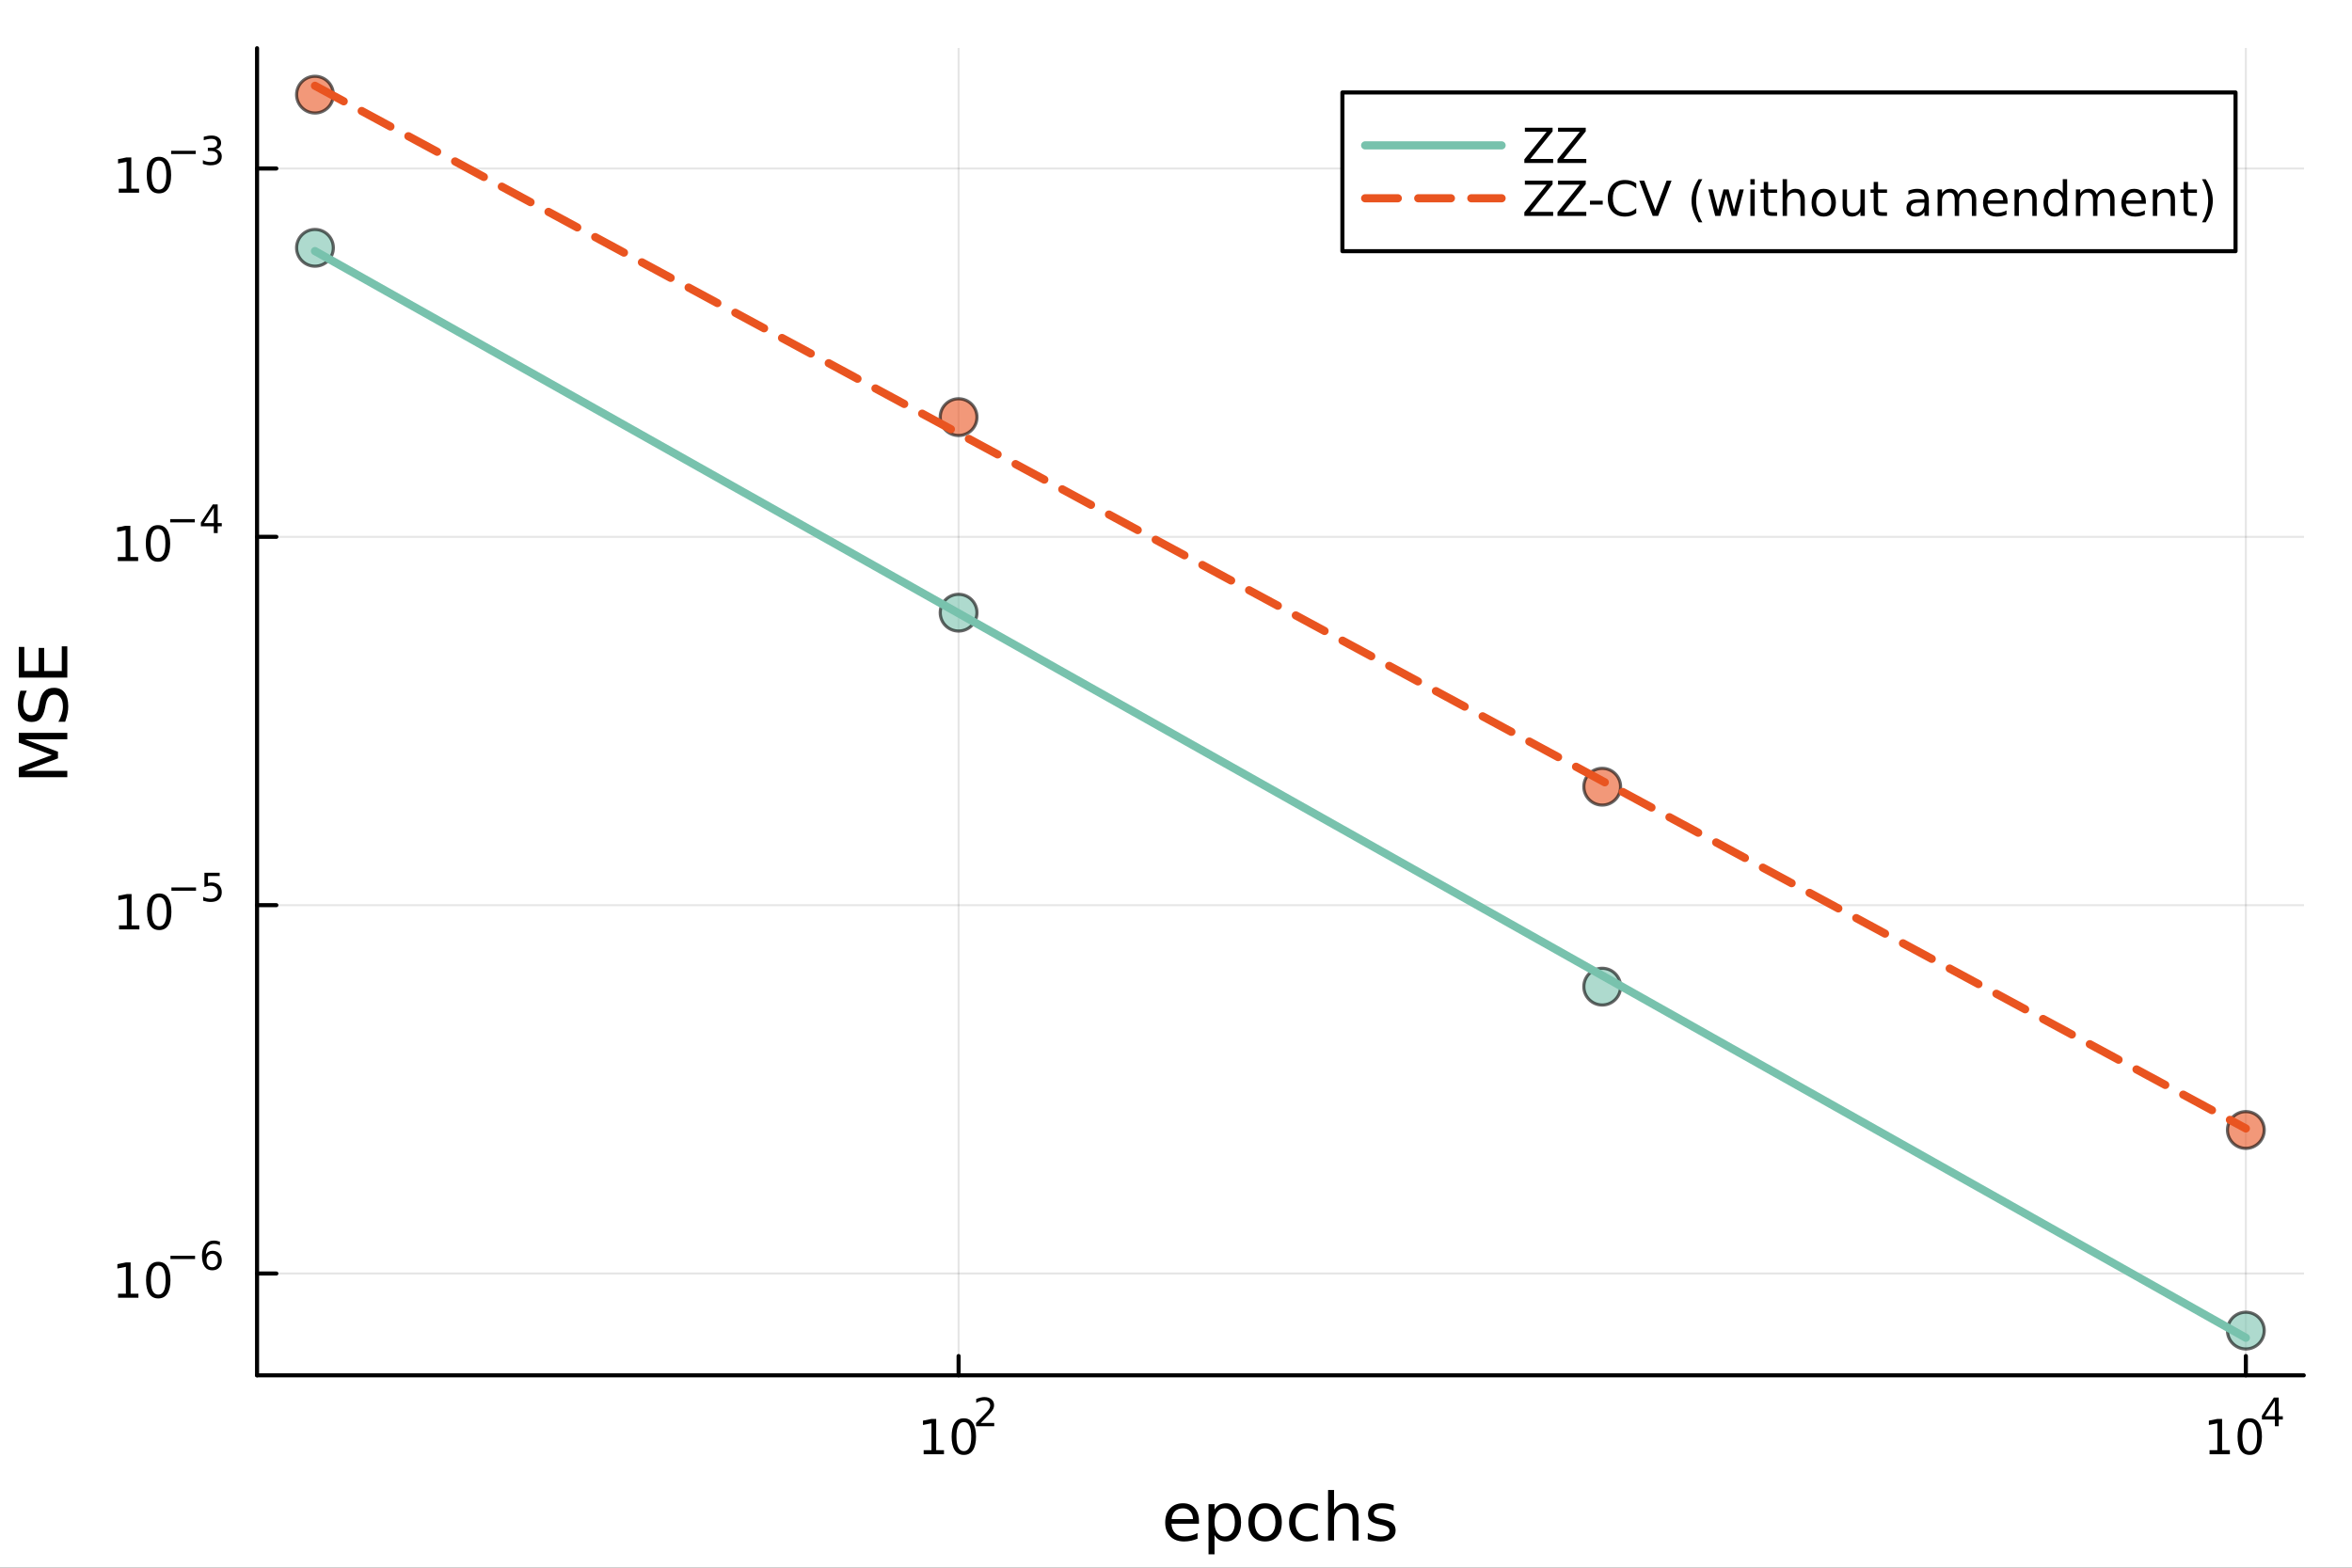 <?xml version="1.0" encoding="utf-8"?>
<svg xmlns="http://www.w3.org/2000/svg" xmlns:xlink="http://www.w3.org/1999/xlink" width="576" height="384" viewBox="0 0 2304 1536">
<rect x="0" y="0" width="2304" height="1536" fill="#333333" stroke="none"/>
<defs>
  <clipPath id="clip180">
    <rect x="0" y="0" width="2304" height="1536"/>
  </clipPath>
</defs>
<path clip-path="url(#clip180)" d="M0 1536 L2304 1536 L2304 8.52651e-14 L0 8.52651e-14  Z" fill="#ffffff" fill-rule="evenodd" fill-opacity="1"/>
<defs>
  <clipPath id="clip181">
    <rect x="460" y="0" width="1614" height="1536"/>
  </clipPath>
</defs>
<path clip-path="url(#clip180)" d="M251.804 1347.54 L2256.76 1347.54 L2256.76 47.244 L251.804 47.244  Z" fill="#ffffff" fill-rule="evenodd" fill-opacity="1"/>
<defs>
  <clipPath id="clip182">
    <rect x="251" y="47" width="2006" height="1301"/>
  </clipPath>
</defs>
<polyline clip-path="url(#clip182)" style="stroke:#000000; stroke-linecap:round; stroke-linejoin:round; stroke-width:2; stroke-opacity:0.1; fill:none" points="939.036,1347.54 939.036,47.244 "/>
<polyline clip-path="url(#clip182)" style="stroke:#000000; stroke-linecap:round; stroke-linejoin:round; stroke-width:2; stroke-opacity:0.1; fill:none" points="2200.01,1347.54 2200.01,47.244 "/>
<polyline clip-path="url(#clip180)" style="stroke:#000000; stroke-linecap:round; stroke-linejoin:round; stroke-width:4; stroke-opacity:1; fill:none" points="251.804,1347.54 2256.76,1347.54 "/>
<polyline clip-path="url(#clip180)" style="stroke:#000000; stroke-linecap:round; stroke-linejoin:round; stroke-width:4; stroke-opacity:1; fill:none" points="939.036,1347.54 939.036,1328.64 "/>
<polyline clip-path="url(#clip180)" style="stroke:#000000; stroke-linecap:round; stroke-linejoin:round; stroke-width:4; stroke-opacity:1; fill:none" points="2200.01,1347.54 2200.01,1328.64 "/>
<path clip-path="url(#clip180)" d="M904.809 1420.89 L912.448 1420.89 L912.448 1394.53 L904.137 1396.19 L904.137 1391.94 L912.401 1390.27 L917.077 1390.27 L917.077 1420.89 L924.716 1420.89 L924.716 1424.83 L904.809 1424.83 L904.809 1420.89 Z" fill="#000000" fill-rule="nonzero" fill-opacity="1" /><path clip-path="url(#clip180)" d="M944.16 1393.35 Q940.549 1393.35 938.721 1396.91 Q936.915 1400.45 936.915 1407.58 Q936.915 1414.69 938.721 1418.25 Q940.549 1421.8 944.16 1421.8 Q947.795 1421.8 949.6 1418.25 Q951.429 1414.69 951.429 1407.58 Q951.429 1400.45 949.6 1396.91 Q947.795 1393.35 944.16 1393.35 M944.16 1389.64 Q949.97 1389.64 953.026 1394.25 Q956.105 1398.83 956.105 1407.58 Q956.105 1416.31 953.026 1420.92 Q949.97 1425.5 944.16 1425.5 Q938.35 1425.5 935.271 1420.92 Q932.216 1416.31 932.216 1407.58 Q932.216 1398.83 935.271 1394.25 Q938.35 1389.64 944.16 1389.64 Z" fill="#000000" fill-rule="nonzero" fill-opacity="1" /><path clip-path="url(#clip180)" d="M960.675 1394.22 L973.934 1394.22 L973.934 1397.42 L956.105 1397.42 L956.105 1394.22 Q958.268 1391.98 961.992 1388.22 Q965.734 1384.44 966.693 1383.35 Q968.518 1381.3 969.233 1379.89 Q969.966 1378.46 969.966 1377.09 Q969.966 1374.85 968.386 1373.44 Q966.825 1372.03 964.305 1372.03 Q962.518 1372.03 960.525 1372.65 Q958.55 1373.27 956.293 1374.53 L956.293 1370.69 Q958.587 1369.77 960.581 1369.3 Q962.575 1368.83 964.23 1368.83 Q968.593 1368.83 971.189 1371.01 Q973.784 1373.19 973.784 1376.84 Q973.784 1378.57 973.126 1380.13 Q972.486 1381.68 970.775 1383.78 Q970.305 1384.33 967.784 1386.94 Q965.264 1389.54 960.675 1394.22 Z" fill="#000000" fill-rule="nonzero" fill-opacity="1" /><path clip-path="url(#clip180)" d="M2164.47 1420.89 L2172.11 1420.89 L2172.11 1394.53 L2163.8 1396.19 L2163.8 1391.94 L2172.06 1390.27 L2176.74 1390.27 L2176.74 1420.89 L2184.38 1420.89 L2184.38 1424.83 L2164.47 1424.83 L2164.47 1420.89 Z" fill="#000000" fill-rule="nonzero" fill-opacity="1" /><path clip-path="url(#clip180)" d="M2203.82 1393.35 Q2200.21 1393.35 2198.38 1396.91 Q2196.57 1400.45 2196.57 1407.58 Q2196.57 1414.69 2198.38 1418.25 Q2200.21 1421.8 2203.82 1421.8 Q2207.45 1421.8 2209.26 1418.25 Q2211.09 1414.69 2211.09 1407.58 Q2211.09 1400.45 2209.26 1396.91 Q2207.45 1393.35 2203.82 1393.35 M2203.82 1389.64 Q2209.63 1389.64 2212.69 1394.25 Q2215.76 1398.83 2215.76 1407.58 Q2215.76 1416.31 2212.69 1420.92 Q2209.63 1425.5 2203.82 1425.5 Q2198.01 1425.5 2194.93 1420.92 Q2191.88 1416.31 2191.88 1407.58 Q2191.88 1398.83 2194.93 1394.25 Q2198.01 1389.64 2203.82 1389.64 Z" fill="#000000" fill-rule="nonzero" fill-opacity="1" /><path clip-path="url(#clip180)" d="M2228.44 1372.65 L2218.85 1387.64 L2228.44 1387.64 L2228.44 1372.65 M2227.44 1369.34 L2232.22 1369.34 L2232.22 1387.64 L2236.23 1387.64 L2236.23 1390.8 L2232.22 1390.8 L2232.22 1397.42 L2228.44 1397.42 L2228.44 1390.8 L2215.76 1390.8 L2215.76 1387.13 L2227.44 1369.34 Z" fill="#000000" fill-rule="nonzero" fill-opacity="1" /><path clip-path="url(#clip180)" d="M1174.47 1490.1 L1174.47 1492.96 L1147.54 1492.96 Q1147.92 1499.01 1151.17 1502.19 Q1154.45 1505.34 1160.27 1505.34 Q1163.65 1505.34 1166.8 1504.52 Q1169.98 1503.69 1173.1 1502.03 L1173.1 1507.57 Q1169.95 1508.91 1166.64 1509.61 Q1163.33 1510.31 1159.92 1510.31 Q1151.39 1510.31 1146.4 1505.34 Q1141.43 1500.38 1141.43 1491.91 Q1141.43 1483.16 1146.14 1478.03 Q1150.88 1472.88 1158.91 1472.88 Q1166.1 1472.88 1170.27 1477.53 Q1174.47 1482.14 1174.47 1490.1 M1168.61 1488.38 Q1168.55 1483.57 1165.91 1480.71 Q1163.3 1477.84 1158.97 1477.84 Q1154.07 1477.84 1151.11 1480.61 Q1148.18 1483.38 1147.73 1488.41 L1168.61 1488.38 Z" fill="#000000" fill-rule="nonzero" fill-opacity="1" /><path clip-path="url(#clip180)" d="M1189.75 1504.04 L1189.75 1522.94 L1183.86 1522.94 L1183.86 1473.74 L1189.75 1473.74 L1189.75 1479.15 Q1191.59 1475.97 1194.39 1474.44 Q1197.23 1472.88 1201.14 1472.88 Q1207.64 1472.88 1211.68 1478.03 Q1215.75 1483.19 1215.75 1491.59 Q1215.75 1500 1211.68 1505.15 Q1207.64 1510.31 1201.14 1510.31 Q1197.23 1510.31 1194.39 1508.78 Q1191.59 1507.22 1189.75 1504.04 M1209.67 1491.59 Q1209.67 1485.13 1207 1481.47 Q1204.36 1477.78 1199.71 1477.78 Q1195.06 1477.78 1192.39 1481.47 Q1189.75 1485.13 1189.75 1491.59 Q1189.75 1498.05 1192.39 1501.75 Q1195.06 1505.41 1199.71 1505.41 Q1204.36 1505.41 1207 1501.75 Q1209.67 1498.05 1209.67 1491.59 Z" fill="#000000" fill-rule="nonzero" fill-opacity="1" /><path clip-path="url(#clip180)" d="M1239.27 1477.84 Q1234.56 1477.84 1231.82 1481.54 Q1229.09 1485.2 1229.09 1491.59 Q1229.09 1497.99 1231.79 1501.68 Q1234.53 1505.34 1239.27 1505.34 Q1243.95 1505.34 1246.69 1501.65 Q1249.43 1497.96 1249.43 1491.59 Q1249.43 1485.26 1246.69 1481.57 Q1243.95 1477.84 1239.27 1477.84 M1239.27 1472.88 Q1246.91 1472.88 1251.27 1477.84 Q1255.63 1482.81 1255.63 1491.59 Q1255.63 1500.35 1251.27 1505.34 Q1246.91 1510.31 1239.27 1510.31 Q1231.6 1510.31 1227.24 1505.34 Q1222.91 1500.35 1222.91 1491.59 Q1222.91 1482.81 1227.24 1477.84 Q1231.6 1472.88 1239.27 1472.88 Z" fill="#000000" fill-rule="nonzero" fill-opacity="1" /><path clip-path="url(#clip180)" d="M1290.99 1475.11 L1290.99 1480.58 Q1288.51 1479.21 1286 1478.54 Q1283.51 1477.84 1280.97 1477.84 Q1275.27 1477.84 1272.12 1481.47 Q1268.97 1485.07 1268.97 1491.59 Q1268.97 1498.12 1272.12 1501.75 Q1275.27 1505.34 1280.97 1505.34 Q1283.51 1505.34 1286 1504.67 Q1288.51 1503.97 1290.99 1502.61 L1290.99 1508.02 Q1288.54 1509.16 1285.9 1509.74 Q1283.29 1510.31 1280.33 1510.31 Q1272.28 1510.31 1267.54 1505.25 Q1262.79 1500.19 1262.79 1491.59 Q1262.79 1482.87 1267.57 1477.88 Q1272.37 1472.88 1280.71 1472.88 Q1283.42 1472.88 1286 1473.45 Q1288.58 1473.99 1290.99 1475.11 Z" fill="#000000" fill-rule="nonzero" fill-opacity="1" /><path clip-path="url(#clip180)" d="M1330.81 1487.87 L1330.81 1509.39 L1324.96 1509.39 L1324.96 1488.06 Q1324.96 1483 1322.98 1480.49 Q1321.01 1477.97 1317.06 1477.97 Q1312.32 1477.97 1309.58 1480.99 Q1306.84 1484.02 1306.84 1489.24 L1306.84 1509.39 L1300.96 1509.39 L1300.96 1459.86 L1306.84 1459.86 L1306.84 1479.28 Q1308.95 1476.06 1311.78 1474.47 Q1314.64 1472.88 1318.37 1472.88 Q1324.51 1472.88 1327.66 1476.7 Q1330.81 1480.49 1330.81 1487.87 Z" fill="#000000" fill-rule="nonzero" fill-opacity="1" /><path clip-path="url(#clip180)" d="M1365.22 1474.79 L1365.22 1480.33 Q1362.74 1479.05 1360.06 1478.42 Q1357.39 1477.78 1354.52 1477.78 Q1350.16 1477.78 1347.97 1479.12 Q1345.8 1480.45 1345.8 1483.13 Q1345.8 1485.16 1347.36 1486.34 Q1348.92 1487.49 1353.63 1488.54 L1355.64 1488.98 Q1361.88 1490.32 1364.49 1492.77 Q1367.13 1495.19 1367.13 1499.55 Q1367.13 1504.52 1363.18 1507.41 Q1359.27 1510.31 1352.39 1510.31 Q1349.53 1510.31 1346.41 1509.74 Q1343.32 1509.19 1339.88 1508.08 L1339.88 1502.03 Q1343.13 1503.72 1346.28 1504.58 Q1349.43 1505.41 1352.52 1505.41 Q1356.66 1505.41 1358.88 1504.01 Q1361.11 1502.57 1361.11 1500 Q1361.11 1497.61 1359.49 1496.34 Q1357.9 1495.06 1352.46 1493.88 L1350.42 1493.41 Q1344.98 1492.26 1342.56 1489.91 Q1340.14 1487.52 1340.14 1483.38 Q1340.14 1478.35 1343.7 1475.62 Q1347.27 1472.88 1353.82 1472.88 Q1357.07 1472.88 1359.93 1473.36 Q1362.8 1473.83 1365.22 1474.79 Z" fill="#000000" fill-rule="nonzero" fill-opacity="1" /><polyline clip-path="url(#clip182)" style="stroke:#000000; stroke-linecap:round; stroke-linejoin:round; stroke-width:2; stroke-opacity:0.1; fill:none" points="251.804,1247.77 2256.76,1247.77 "/>
<polyline clip-path="url(#clip182)" style="stroke:#000000; stroke-linecap:round; stroke-linejoin:round; stroke-width:2; stroke-opacity:0.1; fill:none" points="251.804,886.874 2256.76,886.874 "/>
<polyline clip-path="url(#clip182)" style="stroke:#000000; stroke-linecap:round; stroke-linejoin:round; stroke-width:2; stroke-opacity:0.1; fill:none" points="251.804,525.979 2256.76,525.979 "/>
<polyline clip-path="url(#clip182)" style="stroke:#000000; stroke-linecap:round; stroke-linejoin:round; stroke-width:2; stroke-opacity:0.1; fill:none" points="251.804,165.084 2256.76,165.084 "/>
<polyline clip-path="url(#clip180)" style="stroke:#000000; stroke-linecap:round; stroke-linejoin:round; stroke-width:4; stroke-opacity:1; fill:none" points="251.804,1347.54 251.804,47.244 "/>
<polyline clip-path="url(#clip180)" style="stroke:#000000; stroke-linecap:round; stroke-linejoin:round; stroke-width:4; stroke-opacity:1; fill:none" points="251.804,1247.77 270.702,1247.77 "/>
<polyline clip-path="url(#clip180)" style="stroke:#000000; stroke-linecap:round; stroke-linejoin:round; stroke-width:4; stroke-opacity:1; fill:none" points="251.804,886.874 270.702,886.874 "/>
<polyline clip-path="url(#clip180)" style="stroke:#000000; stroke-linecap:round; stroke-linejoin:round; stroke-width:4; stroke-opacity:1; fill:none" points="251.804,525.979 270.702,525.979 "/>
<polyline clip-path="url(#clip180)" style="stroke:#000000; stroke-linecap:round; stroke-linejoin:round; stroke-width:4; stroke-opacity:1; fill:none" points="251.804,165.084 270.702,165.084 "/>
<path clip-path="url(#clip180)" d="M115.675 1267.56 L123.314 1267.56 L123.314 1241.2 L115.003 1242.86 L115.003 1238.6 L123.267 1236.94 L127.943 1236.94 L127.943 1267.56 L135.582 1267.56 L135.582 1271.5 L115.675 1271.5 L115.675 1267.56 Z" fill="#000000" fill-rule="nonzero" fill-opacity="1" /><path clip-path="url(#clip180)" d="M155.026 1240.02 Q151.415 1240.02 149.587 1243.58 Q147.781 1247.12 147.781 1254.25 Q147.781 1261.36 149.587 1264.92 Q151.415 1268.46 155.026 1268.46 Q158.661 1268.46 160.466 1264.92 Q162.295 1261.36 162.295 1254.25 Q162.295 1247.12 160.466 1243.58 Q158.661 1240.02 155.026 1240.02 M155.026 1236.31 Q160.837 1236.31 163.892 1240.92 Q166.971 1245.5 166.971 1254.25 Q166.971 1262.98 163.892 1267.58 Q160.837 1272.17 155.026 1272.17 Q149.216 1272.17 146.138 1267.58 Q143.082 1262.98 143.082 1254.25 Q143.082 1245.5 146.138 1240.92 Q149.216 1236.31 155.026 1236.31 Z" fill="#000000" fill-rule="nonzero" fill-opacity="1" /><path clip-path="url(#clip180)" d="M166.971 1230.41 L191.082 1230.41 L191.082 1233.61 L166.971 1233.61 L166.971 1230.41 Z" fill="#000000" fill-rule="nonzero" fill-opacity="1" /><path clip-path="url(#clip180)" d="M207.878 1228.53 Q205.32 1228.53 203.815 1230.28 Q202.329 1232.03 202.329 1235.08 Q202.329 1238.11 203.815 1239.87 Q205.32 1241.62 207.878 1241.62 Q210.436 1241.62 211.921 1239.87 Q213.426 1238.11 213.426 1235.08 Q213.426 1232.03 211.921 1230.28 Q210.436 1228.53 207.878 1228.53 M215.42 1216.63 L215.42 1220.09 Q213.99 1219.41 212.523 1219.05 Q211.075 1218.7 209.646 1218.7 Q205.884 1218.7 203.89 1221.23 Q201.916 1223.77 201.633 1228.91 Q202.743 1227.27 204.417 1226.41 Q206.091 1225.52 208.103 1225.52 Q212.335 1225.52 214.78 1228.1 Q217.244 1230.66 217.244 1235.08 Q217.244 1239.4 214.686 1242.02 Q212.128 1244.63 207.878 1244.63 Q203.006 1244.63 200.43 1240.91 Q197.853 1237.16 197.853 1230.07 Q197.853 1223.42 201.013 1219.47 Q204.173 1215.5 209.495 1215.5 Q210.925 1215.5 212.373 1215.78 Q213.84 1216.06 215.42 1216.63 Z" fill="#000000" fill-rule="nonzero" fill-opacity="1" /><path clip-path="url(#clip180)" d="M116.615 906.666 L124.254 906.666 L124.254 880.301 L115.944 881.967 L115.944 877.708 L124.208 876.041 L128.884 876.041 L128.884 906.666 L136.522 906.666 L136.522 910.601 L116.615 910.601 L116.615 906.666 Z" fill="#000000" fill-rule="nonzero" fill-opacity="1" /><path clip-path="url(#clip180)" d="M155.967 879.12 Q152.356 879.12 150.527 882.685 Q148.721 886.227 148.721 893.356 Q148.721 900.463 150.527 904.027 Q152.356 907.569 155.967 907.569 Q159.601 907.569 161.407 904.027 Q163.235 900.463 163.235 893.356 Q163.235 886.227 161.407 882.685 Q159.601 879.12 155.967 879.12 M155.967 875.416 Q161.777 875.416 164.832 880.023 Q167.911 884.606 167.911 893.356 Q167.911 902.083 164.832 906.689 Q161.777 911.273 155.967 911.273 Q150.157 911.273 147.078 906.689 Q144.022 902.083 144.022 893.356 Q144.022 884.606 147.078 880.023 Q150.157 875.416 155.967 875.416 Z" fill="#000000" fill-rule="nonzero" fill-opacity="1" /><path clip-path="url(#clip180)" d="M167.911 869.518 L192.023 869.518 L192.023 872.715 L167.911 872.715 L167.911 869.518 Z" fill="#000000" fill-rule="nonzero" fill-opacity="1" /><path clip-path="url(#clip180)" d="M200.261 855.111 L215.175 855.111 L215.175 858.308 L203.74 858.308 L203.74 865.192 Q204.568 864.91 205.395 864.778 Q206.223 864.628 207.05 864.628 Q211.752 864.628 214.498 867.204 Q217.244 869.781 217.244 874.182 Q217.244 878.715 214.423 881.235 Q211.602 883.737 206.467 883.737 Q204.699 883.737 202.856 883.436 Q201.032 883.135 199.076 882.533 L199.076 878.715 Q200.768 879.636 202.574 880.088 Q204.379 880.539 206.392 880.539 Q209.646 880.539 211.545 878.828 Q213.445 877.116 213.445 874.182 Q213.445 871.248 211.545 869.537 Q209.646 867.825 206.392 867.825 Q204.868 867.825 203.345 868.164 Q201.84 868.502 200.261 869.217 L200.261 855.111 Z" fill="#000000" fill-rule="nonzero" fill-opacity="1" /><path clip-path="url(#clip180)" d="M115.411 545.771 L123.05 545.771 L123.05 519.406 L114.74 521.072 L114.74 516.813 L123.004 515.146 L127.68 515.146 L127.68 545.771 L135.319 545.771 L135.319 549.706 L115.411 549.706 L115.411 545.771 Z" fill="#000000" fill-rule="nonzero" fill-opacity="1" /><path clip-path="url(#clip180)" d="M154.763 518.225 Q151.152 518.225 149.323 521.79 Q147.518 525.332 147.518 532.461 Q147.518 539.568 149.323 543.132 Q151.152 546.674 154.763 546.674 Q158.397 546.674 160.203 543.132 Q162.032 539.568 162.032 532.461 Q162.032 525.332 160.203 521.79 Q158.397 518.225 154.763 518.225 M154.763 514.521 Q160.573 514.521 163.629 519.128 Q166.707 523.711 166.707 532.461 Q166.707 541.188 163.629 545.794 Q160.573 550.378 154.763 550.378 Q148.953 550.378 145.874 545.794 Q142.819 541.188 142.819 532.461 Q142.819 523.711 145.874 519.128 Q148.953 514.521 154.763 514.521 Z" fill="#000000" fill-rule="nonzero" fill-opacity="1" /><path clip-path="url(#clip180)" d="M166.707 508.623 L190.819 508.623 L190.819 511.82 L166.707 511.82 L166.707 508.623 Z" fill="#000000" fill-rule="nonzero" fill-opacity="1" /><path clip-path="url(#clip180)" d="M209.458 497.526 L199.866 512.516 L209.458 512.516 L209.458 497.526 M208.461 494.216 L213.238 494.216 L213.238 512.516 L217.244 512.516 L217.244 515.676 L213.238 515.676 L213.238 522.296 L209.458 522.296 L209.458 515.676 L196.781 515.676 L196.781 512.008 L208.461 494.216 Z" fill="#000000" fill-rule="nonzero" fill-opacity="1" /><path clip-path="url(#clip180)" d="M116.333 184.876 L123.972 184.876 L123.972 158.51 L115.662 160.177 L115.662 155.918 L123.926 154.251 L128.601 154.251 L128.601 184.876 L136.24 184.876 L136.24 188.811 L116.333 188.811 L116.333 184.876 Z" fill="#000000" fill-rule="nonzero" fill-opacity="1" /><path clip-path="url(#clip180)" d="M155.685 157.33 Q152.074 157.33 150.245 160.895 Q148.439 164.436 148.439 171.566 Q148.439 178.672 150.245 182.237 Q152.074 185.779 155.685 185.779 Q159.319 185.779 161.124 182.237 Q162.953 178.672 162.953 171.566 Q162.953 164.436 161.124 160.895 Q159.319 157.33 155.685 157.33 M155.685 153.626 Q161.495 153.626 164.55 158.233 Q167.629 162.816 167.629 171.566 Q167.629 180.293 164.55 184.899 Q161.495 189.483 155.685 189.483 Q149.875 189.483 146.796 184.899 Q143.74 180.293 143.74 171.566 Q143.74 162.816 146.796 158.233 Q149.875 153.626 155.685 153.626 Z" fill="#000000" fill-rule="nonzero" fill-opacity="1" /><path clip-path="url(#clip180)" d="M167.629 147.728 L191.741 147.728 L191.741 150.925 L167.629 150.925 L167.629 147.728 Z" fill="#000000" fill-rule="nonzero" fill-opacity="1" /><path clip-path="url(#clip180)" d="M211.451 146.261 Q214.178 146.844 215.702 148.687 Q217.244 150.53 217.244 153.238 Q217.244 157.395 214.385 159.671 Q211.526 161.946 206.26 161.946 Q204.492 161.946 202.612 161.589 Q200.75 161.25 198.756 160.554 L198.756 156.887 Q200.336 157.809 202.217 158.279 Q204.097 158.749 206.147 158.749 Q209.721 158.749 211.583 157.338 Q213.464 155.928 213.464 153.238 Q213.464 150.756 211.714 149.364 Q209.984 147.953 206.881 147.953 L203.608 147.953 L203.608 144.831 L207.031 144.831 Q209.834 144.831 211.32 143.722 Q212.805 142.593 212.805 140.487 Q212.805 138.324 211.263 137.176 Q209.74 136.01 206.881 136.01 Q205.32 136.01 203.533 136.349 Q201.746 136.687 199.602 137.402 L199.602 134.017 Q201.765 133.415 203.646 133.114 Q205.546 132.813 207.219 132.813 Q211.545 132.813 214.065 134.788 Q216.586 136.744 216.586 140.092 Q216.586 142.424 215.25 144.041 Q213.915 145.64 211.451 146.261 Z" fill="#000000" fill-rule="nonzero" fill-opacity="1" /><path clip-path="url(#clip180)" d="M18.404 761.509 L18.404 751.929 L50.742 739.802 L18.404 727.612 L18.404 718.031 L65.924 718.031 L65.924 724.301 L24.197 724.301 L56.789 736.555 L56.789 743.017 L24.197 755.271 L65.924 755.271 L65.924 761.509 L18.404 761.509 Z" fill="#000000" fill-rule="nonzero" fill-opacity="1" /><path clip-path="url(#clip180)" d="M19.964 676.781 L26.234 676.781 Q24.483 680.442 23.624 683.688 Q22.765 686.935 22.765 689.958 Q22.765 695.21 24.802 698.075 Q26.839 700.907 30.595 700.907 Q33.745 700.907 35.369 699.03 Q36.96 697.12 37.947 691.836 L38.743 687.953 Q40.111 680.76 43.581 677.354 Q47.018 673.917 52.811 673.917 Q59.718 673.917 63.282 678.564 Q66.847 683.179 66.847 692.123 Q66.847 695.497 66.083 699.316 Q65.319 703.104 63.824 707.178 L57.203 707.178 Q59.399 703.263 60.513 699.507 Q61.627 695.751 61.627 692.123 Q61.627 686.616 59.463 683.625 Q57.299 680.633 53.288 680.633 Q49.787 680.633 47.814 682.797 Q45.84 684.929 44.854 689.831 L44.09 693.746 Q42.657 700.939 39.602 704.154 Q36.546 707.369 31.104 707.369 Q24.802 707.369 21.173 702.944 Q17.545 698.488 17.545 690.69 Q17.545 687.348 18.149 683.879 Q18.754 680.41 19.964 676.781 Z" fill="#000000" fill-rule="nonzero" fill-opacity="1" /><path clip-path="url(#clip180)" d="M18.404 663.891 L18.404 633.845 L23.815 633.845 L23.815 657.461 L37.883 657.461 L37.883 634.831 L43.294 634.831 L43.294 657.461 L60.513 657.461 L60.513 633.272 L65.924 633.272 L65.924 663.891 L18.404 663.891 Z" fill="#000000" fill-rule="nonzero" fill-opacity="1" /><circle clip-path="url(#clip182)" cx="308.548" cy="242.811" r="18" fill="#78c2ad" fill-rule="evenodd" fill-opacity="0.6" stroke="#000000" stroke-opacity="0.6" stroke-width="3.072"/>
<circle clip-path="url(#clip182)" cx="939.036" cy="600.292" r="18" fill="#78c2ad" fill-rule="evenodd" fill-opacity="0.6" stroke="#000000" stroke-opacity="0.6" stroke-width="3.072"/>
<circle clip-path="url(#clip182)" cx="1569.52" cy="966.696" r="18" fill="#78c2ad" fill-rule="evenodd" fill-opacity="0.6" stroke="#000000" stroke-opacity="0.6" stroke-width="3.072"/>
<circle clip-path="url(#clip182)" cx="2200.01" cy="1303.7" r="18" fill="#78c2ad" fill-rule="evenodd" fill-opacity="0.6" stroke="#000000" stroke-opacity="0.6" stroke-width="3.072"/>
<polyline clip-path="url(#clip182)" style="stroke:#78c2ad; stroke-linecap:round; stroke-linejoin:round; stroke-width:8; stroke-opacity:1; fill:none" points="308.548,246.014 327.654,256.769 346.759,267.523 365.865,278.278 384.971,289.033 404.076,299.788 423.182,310.542 442.288,321.297 461.393,332.052 480.499,342.807 499.605,353.562 518.711,364.316 537.816,375.071 556.922,385.826 576.028,396.581 595.133,407.335 614.239,418.09 633.345,428.845 652.45,439.6 671.556,450.354 690.662,461.109 709.768,471.864 728.873,482.619 747.979,493.374 767.085,504.128 786.19,514.883 805.296,525.638 824.402,536.393 843.507,547.147 862.613,557.902 881.719,568.657 900.825,579.412 919.93,590.166 939.036,600.921 958.142,611.676 977.247,622.431 996.353,633.186 1015.46,643.94 1034.56,654.695 1053.67,665.45 1072.78,676.205 1091.88,686.959 1110.99,697.714 1130.09,708.469 1149.2,719.224 1168.3,729.978 1187.41,740.733 1206.52,751.488 1225.62,762.243 1244.73,772.997 1263.83,783.752 1282.94,794.507 1302.04,805.262 1321.15,816.017 1340.26,826.771 1359.36,837.526 1378.47,848.281 1397.57,859.036 1416.68,869.79 1435.78,880.545 1454.89,891.3 1474,902.055 1493.1,912.809 1512.21,923.564 1531.31,934.319 1550.42,945.074 1569.52,955.829 1588.63,966.583 1607.74,977.338 1626.84,988.093 1645.95,998.848 1665.05,1009.6 1684.16,1020.36 1703.26,1031.11 1722.37,1041.87 1741.48,1052.62 1760.58,1063.38 1779.69,1074.13 1798.79,1084.89 1817.9,1095.64 1837,1106.4 1856.11,1117.15 1875.22,1127.9 1894.32,1138.66 1913.43,1149.41 1932.53,1160.17 1951.64,1170.92 1970.74,1181.68 1989.85,1192.43 2008.96,1203.19 2028.06,1213.94 2047.17,1224.7 2066.27,1235.45 2085.38,1246.21 2104.48,1256.96 2123.59,1267.72 2142.69,1278.47 2161.8,1289.23 2180.91,1299.98 2200.01,1310.74 "/>
<circle clip-path="url(#clip182)" cx="308.548" cy="92.734" r="18" fill="#e95420" fill-rule="evenodd" fill-opacity="0.6" stroke="#000000" stroke-opacity="0.6" stroke-width="3.072"/>
<circle clip-path="url(#clip182)" cx="939.036" cy="408.699" r="18" fill="#e95420" fill-rule="evenodd" fill-opacity="0.6" stroke="#000000" stroke-opacity="0.6" stroke-width="3.072"/>
<circle clip-path="url(#clip182)" cx="1569.52" cy="770.806" r="18" fill="#e95420" fill-rule="evenodd" fill-opacity="0.6" stroke="#000000" stroke-opacity="0.6" stroke-width="3.072"/>
<circle clip-path="url(#clip182)" cx="2200.01" cy="1107.14" r="18" fill="#e95420" fill-rule="evenodd" fill-opacity="0.6" stroke="#000000" stroke-opacity="0.6" stroke-width="3.072"/>
<polyline clip-path="url(#clip182)" style="stroke:#e95420; stroke-linecap:round; stroke-linejoin:round; stroke-width:8; stroke-opacity:1; fill:none" stroke-dasharray="32, 20" points="308.548,84.045 327.654,94.364 346.759,104.683 365.865,115.002 384.971,125.322 404.076,135.641 423.182,145.96 442.288,156.279 461.393,166.599 480.499,176.918 499.605,187.237 518.711,197.556 537.816,207.875 556.922,218.195 576.028,228.514 595.133,238.833 614.239,249.152 633.345,259.471 652.45,269.791 671.556,280.11 690.662,290.429 709.768,300.748 728.873,311.067 747.979,321.387 767.085,331.706 786.19,342.025 805.296,352.344 824.402,362.663 843.507,372.983 862.613,383.302 881.719,393.621 900.825,403.94 919.93,414.26 939.036,424.579 958.142,434.898 977.247,445.217 996.353,455.536 1015.46,465.856 1034.56,476.175 1053.67,486.494 1072.78,496.813 1091.88,507.132 1110.99,517.452 1130.09,527.771 1149.2,538.09 1168.3,548.409 1187.41,558.728 1206.52,569.048 1225.62,579.367 1244.73,589.686 1263.83,600.005 1282.94,610.325 1302.04,620.644 1321.15,630.963 1340.26,641.282 1359.36,651.601 1378.47,661.921 1397.57,672.24 1416.68,682.559 1435.78,692.878 1454.89,703.197 1474,713.517 1493.1,723.836 1512.21,734.155 1531.31,744.474 1550.42,754.793 1569.52,765.113 1588.63,775.432 1607.74,785.751 1626.84,796.07 1645.95,806.389 1665.05,816.709 1684.16,827.028 1703.26,837.347 1722.37,847.666 1741.48,857.986 1760.58,868.305 1779.69,878.624 1798.79,888.943 1817.9,899.262 1837,909.582 1856.11,919.901 1875.22,930.22 1894.32,940.539 1913.43,950.858 1932.53,961.178 1951.64,971.497 1970.74,981.816 1989.85,992.135 2008.96,1002.45 2028.06,1012.77 2047.17,1023.09 2066.27,1033.41 2085.38,1043.73 2104.48,1054.05 2123.59,1064.37 2142.69,1074.69 2161.8,1085.01 2180.91,1095.33 2200.01,1105.65 "/>
<path clip-path="url(#clip180)" d="M1315.01 246.107 L2189.92 246.107 L2189.92 90.587 L1315.01 90.587  Z" fill="#ffffff" fill-rule="evenodd" fill-opacity="1"/>
<polyline clip-path="url(#clip180)" style="stroke:#000000; stroke-linecap:round; stroke-linejoin:round; stroke-width:4; stroke-opacity:1; fill:none" points="1315.01,246.107 2189.92,246.107 2189.92,90.587 1315.01,90.587 1315.01,246.107 "/>
<polyline clip-path="url(#clip180)" style="stroke:#78c2ad; stroke-linecap:round; stroke-linejoin:round; stroke-width:8; stroke-opacity:1; fill:none" points="1337.29,142.427 1470.95,142.427 "/>
<path clip-path="url(#clip180)" d="M1493.76 125.147 L1520.91 125.147 L1520.91 128.712 L1499.06 155.772 L1521.45 155.772 L1521.45 159.707 L1493.23 159.707 L1493.23 156.142 L1515.08 129.082 L1493.76 129.082 L1493.76 125.147 Z" fill="#000000" fill-rule="nonzero" fill-opacity="1" /><path clip-path="url(#clip180)" d="M1526.24 125.147 L1553.39 125.147 L1553.39 128.712 L1531.54 155.772 L1553.92 155.772 L1553.92 159.707 L1525.71 159.707 L1525.71 156.142 L1547.56 129.082 L1526.24 129.082 L1526.24 125.147 Z" fill="#000000" fill-rule="nonzero" fill-opacity="1" /><polyline clip-path="url(#clip180)" style="stroke:#e95420; stroke-linecap:round; stroke-linejoin:round; stroke-width:8; stroke-opacity:1; fill:none" stroke-dasharray="32, 20" points="1337.29,194.267 1470.95,194.267 "/>
<path clip-path="url(#clip180)" d="M1493.76 176.987 L1520.91 176.987 L1520.91 180.552 L1499.06 207.612 L1521.45 207.612 L1521.45 211.547 L1493.23 211.547 L1493.23 207.982 L1515.08 180.922 L1493.76 180.922 L1493.76 176.987 Z" fill="#000000" fill-rule="nonzero" fill-opacity="1" /><path clip-path="url(#clip180)" d="M1526.24 176.987 L1553.39 176.987 L1553.39 180.552 L1531.54 207.612 L1553.92 207.612 L1553.92 211.547 L1525.71 211.547 L1525.71 207.982 L1547.56 180.922 L1526.24 180.922 L1526.24 176.987 Z" fill="#000000" fill-rule="nonzero" fill-opacity="1" /><path clip-path="url(#clip180)" d="M1557.53 196.663 L1570.01 196.663 L1570.01 200.459 L1557.53 200.459 L1557.53 196.663 Z" fill="#000000" fill-rule="nonzero" fill-opacity="1" /><path clip-path="url(#clip180)" d="M1602.86 179.649 L1602.86 184.58 Q1600.5 182.381 1597.81 181.293 Q1595.15 180.205 1592.14 180.205 Q1586.21 180.205 1583.07 183.839 Q1579.92 187.45 1579.92 194.302 Q1579.92 201.131 1583.07 204.765 Q1586.21 208.376 1592.14 208.376 Q1595.15 208.376 1597.81 207.288 Q1600.5 206.2 1602.86 204.001 L1602.86 208.885 Q1600.4 210.552 1597.65 211.385 Q1594.92 212.218 1591.86 212.218 Q1584.02 212.218 1579.5 207.427 Q1574.99 202.612 1574.99 194.302 Q1574.99 185.969 1579.5 181.177 Q1584.02 176.362 1591.86 176.362 Q1594.96 176.362 1597.7 177.196 Q1600.45 178.006 1602.86 179.649 Z" fill="#000000" fill-rule="nonzero" fill-opacity="1" /><path clip-path="url(#clip180)" d="M1618.99 211.547 L1605.8 176.987 L1610.68 176.987 L1621.63 206.084 L1632.6 176.987 L1637.46 176.987 L1624.29 211.547 L1618.99 211.547 Z" fill="#000000" fill-rule="nonzero" fill-opacity="1" /><path clip-path="url(#clip180)" d="M1667.63 175.575 Q1664.52 180.899 1663.02 186.108 Q1661.52 191.316 1661.52 196.663 Q1661.52 202.01 1663.02 207.265 Q1664.55 212.496 1667.63 217.797 L1663.92 217.797 Q1660.45 212.357 1658.71 207.103 Q1657 201.848 1657 196.663 Q1657 191.501 1658.71 186.27 Q1660.43 181.038 1663.92 175.575 L1667.63 175.575 Z" fill="#000000" fill-rule="nonzero" fill-opacity="1" /><path clip-path="url(#clip180)" d="M1673.41 185.621 L1677.67 185.621 L1683 205.853 L1688.3 185.621 L1693.32 185.621 L1698.64 205.853 L1703.95 185.621 L1708.2 185.621 L1701.42 211.547 L1696.4 211.547 L1690.82 190.297 L1685.22 211.547 L1680.2 211.547 L1673.41 185.621 Z" fill="#000000" fill-rule="nonzero" fill-opacity="1" /><path clip-path="url(#clip180)" d="M1714.66 185.621 L1718.92 185.621 L1718.92 211.547 L1714.66 211.547 L1714.66 185.621 M1714.66 175.529 L1718.92 175.529 L1718.92 180.922 L1714.66 180.922 L1714.66 175.529 Z" fill="#000000" fill-rule="nonzero" fill-opacity="1" /><path clip-path="url(#clip180)" d="M1732.05 178.26 L1732.05 185.621 L1740.82 185.621 L1740.82 188.932 L1732.05 188.932 L1732.05 203.006 Q1732.05 206.177 1732.9 207.08 Q1733.78 207.982 1736.45 207.982 L1740.82 207.982 L1740.82 211.547 L1736.45 211.547 Q1731.52 211.547 1729.64 209.718 Q1727.77 207.867 1727.77 203.006 L1727.77 188.932 L1724.64 188.932 L1724.64 185.621 L1727.77 185.621 L1727.77 178.26 L1732.05 178.26 Z" fill="#000000" fill-rule="nonzero" fill-opacity="1" /><path clip-path="url(#clip180)" d="M1767.97 195.899 L1767.97 211.547 L1763.71 211.547 L1763.71 196.038 Q1763.71 192.357 1762.28 190.529 Q1760.84 188.7 1757.97 188.7 Q1754.52 188.7 1752.53 190.899 Q1750.54 193.098 1750.54 196.894 L1750.54 211.547 L1746.26 211.547 L1746.26 175.529 L1750.54 175.529 L1750.54 189.649 Q1752.07 187.311 1754.13 186.154 Q1756.21 184.996 1758.92 184.996 Q1763.39 184.996 1765.68 187.774 Q1767.97 190.529 1767.97 195.899 Z" fill="#000000" fill-rule="nonzero" fill-opacity="1" /><path clip-path="url(#clip180)" d="M1786.51 188.607 Q1783.09 188.607 1781.1 191.293 Q1779.11 193.955 1779.11 198.607 Q1779.11 203.26 1781.07 205.945 Q1783.07 208.607 1786.51 208.607 Q1789.92 208.607 1791.91 205.922 Q1793.9 203.237 1793.9 198.607 Q1793.9 194.001 1791.91 191.316 Q1789.92 188.607 1786.51 188.607 M1786.51 184.996 Q1792.07 184.996 1795.24 188.607 Q1798.41 192.219 1798.41 198.607 Q1798.41 204.973 1795.24 208.607 Q1792.07 212.218 1786.51 212.218 Q1780.94 212.218 1777.76 208.607 Q1774.62 204.973 1774.62 198.607 Q1774.62 192.219 1777.76 188.607 Q1780.94 184.996 1786.51 184.996 Z" fill="#000000" fill-rule="nonzero" fill-opacity="1" /><path clip-path="url(#clip180)" d="M1805.03 201.316 L1805.03 185.621 L1809.29 185.621 L1809.29 201.154 Q1809.29 204.834 1810.73 206.686 Q1812.16 208.515 1815.03 208.515 Q1818.48 208.515 1820.47 206.316 Q1822.49 204.117 1822.49 200.32 L1822.49 185.621 L1826.75 185.621 L1826.75 211.547 L1822.49 211.547 L1822.49 207.566 Q1820.94 209.927 1818.88 211.084 Q1816.84 212.218 1814.13 212.218 Q1809.66 212.218 1807.35 209.441 Q1805.03 206.663 1805.03 201.316 M1815.75 184.996 L1815.75 184.996 Z" fill="#000000" fill-rule="nonzero" fill-opacity="1" /><path clip-path="url(#clip180)" d="M1839.73 178.26 L1839.73 185.621 L1848.51 185.621 L1848.51 188.932 L1839.73 188.932 L1839.73 203.006 Q1839.73 206.177 1840.59 207.08 Q1841.47 207.982 1844.13 207.982 L1848.51 207.982 L1848.51 211.547 L1844.13 211.547 Q1839.2 211.547 1837.32 209.718 Q1835.45 207.867 1835.45 203.006 L1835.45 188.932 L1832.32 188.932 L1832.32 185.621 L1835.45 185.621 L1835.45 178.26 L1839.73 178.26 Z" fill="#000000" fill-rule="nonzero" fill-opacity="1" /><path clip-path="url(#clip180)" d="M1880.96 198.515 Q1875.8 198.515 1873.81 199.695 Q1871.82 200.876 1871.82 203.723 Q1871.82 205.992 1873.3 207.334 Q1874.8 208.654 1877.37 208.654 Q1880.91 208.654 1883.04 206.154 Q1885.19 203.631 1885.19 199.464 L1885.19 198.515 L1880.96 198.515 M1889.45 196.756 L1889.45 211.547 L1885.19 211.547 L1885.19 207.612 Q1883.74 209.973 1881.56 211.107 Q1879.38 212.218 1876.24 212.218 Q1872.25 212.218 1869.89 209.996 Q1867.56 207.751 1867.56 204.001 Q1867.56 199.626 1870.47 197.404 Q1873.41 195.182 1879.22 195.182 L1885.19 195.182 L1885.19 194.765 Q1885.19 191.825 1883.25 190.228 Q1881.33 188.607 1877.83 188.607 Q1875.61 188.607 1873.5 189.14 Q1871.4 189.672 1869.45 190.737 L1869.45 186.802 Q1871.79 185.899 1873.99 185.459 Q1876.19 184.996 1878.27 184.996 Q1883.9 184.996 1886.68 187.913 Q1889.45 190.83 1889.45 196.756 Z" fill="#000000" fill-rule="nonzero" fill-opacity="1" /><path clip-path="url(#clip180)" d="M1918.41 190.598 Q1920.01 187.728 1922.23 186.362 Q1924.45 184.996 1927.46 184.996 Q1931.51 184.996 1933.71 187.844 Q1935.91 190.668 1935.91 195.899 L1935.91 211.547 L1931.63 211.547 L1931.63 196.038 Q1931.63 192.311 1930.31 190.506 Q1928.99 188.7 1926.28 188.7 Q1922.97 188.7 1921.05 190.899 Q1919.13 193.098 1919.13 196.894 L1919.13 211.547 L1914.85 211.547 L1914.85 196.038 Q1914.85 192.288 1913.53 190.506 Q1912.21 188.7 1909.45 188.7 Q1906.19 188.7 1904.27 190.922 Q1902.35 193.121 1902.35 196.894 L1902.35 211.547 L1898.07 211.547 L1898.07 185.621 L1902.35 185.621 L1902.35 189.649 Q1903.81 187.265 1905.84 186.131 Q1907.88 184.996 1910.68 184.996 Q1913.5 184.996 1915.47 186.432 Q1917.46 187.867 1918.41 190.598 Z" fill="#000000" fill-rule="nonzero" fill-opacity="1" /><path clip-path="url(#clip180)" d="M1966.58 197.519 L1966.58 199.603 L1947 199.603 Q1947.28 204.001 1949.64 206.316 Q1952.02 208.607 1956.26 208.607 Q1958.71 208.607 1961 208.006 Q1963.32 207.404 1965.59 206.2 L1965.59 210.228 Q1963.3 211.2 1960.89 211.709 Q1958.48 212.218 1956 212.218 Q1949.8 212.218 1946.17 208.607 Q1942.56 204.996 1942.56 198.839 Q1942.56 192.473 1945.98 188.746 Q1949.43 184.996 1955.26 184.996 Q1960.5 184.996 1963.53 188.376 Q1966.58 191.732 1966.58 197.519 M1962.32 196.269 Q1962.28 192.774 1960.36 190.691 Q1958.46 188.607 1955.31 188.607 Q1951.75 188.607 1949.59 190.621 Q1947.46 192.635 1947.14 196.293 L1962.32 196.269 Z" fill="#000000" fill-rule="nonzero" fill-opacity="1" /><path clip-path="url(#clip180)" d="M1995.12 195.899 L1995.12 211.547 L1990.87 211.547 L1990.87 196.038 Q1990.87 192.357 1989.43 190.529 Q1988 188.7 1985.12 188.7 Q1981.68 188.7 1979.68 190.899 Q1977.69 193.098 1977.69 196.894 L1977.69 211.547 L1973.41 211.547 L1973.41 185.621 L1977.69 185.621 L1977.69 189.649 Q1979.22 187.311 1981.28 186.154 Q1983.37 184.996 1986.07 184.996 Q1990.54 184.996 1992.83 187.774 Q1995.12 190.529 1995.12 195.899 Z" fill="#000000" fill-rule="nonzero" fill-opacity="1" /><path clip-path="url(#clip180)" d="M2020.68 189.557 L2020.68 175.529 L2024.94 175.529 L2024.94 211.547 L2020.68 211.547 L2020.68 207.658 Q2019.34 209.973 2017.28 211.107 Q2015.24 212.218 2012.37 212.218 Q2007.67 212.218 2004.71 208.468 Q2001.77 204.719 2001.77 198.607 Q2001.77 192.496 2004.71 188.746 Q2007.67 184.996 2012.37 184.996 Q2015.24 184.996 2017.28 186.131 Q2019.34 187.242 2020.68 189.557 M2006.17 198.607 Q2006.17 203.306 2008.09 205.992 Q2010.03 208.654 2013.41 208.654 Q2016.79 208.654 2018.74 205.992 Q2020.68 203.306 2020.68 198.607 Q2020.68 193.908 2018.74 191.246 Q2016.79 188.561 2013.41 188.561 Q2010.03 188.561 2008.09 191.246 Q2006.17 193.908 2006.17 198.607 Z" fill="#000000" fill-rule="nonzero" fill-opacity="1" /><path clip-path="url(#clip180)" d="M2053.9 190.598 Q2055.49 187.728 2057.72 186.362 Q2059.94 184.996 2062.95 184.996 Q2067 184.996 2069.2 187.844 Q2071.4 190.668 2071.4 195.899 L2071.4 211.547 L2067.12 211.547 L2067.12 196.038 Q2067.12 192.311 2065.8 190.506 Q2064.48 188.7 2061.77 188.7 Q2058.46 188.7 2056.54 190.899 Q2054.62 193.098 2054.62 196.894 L2054.62 211.547 L2050.33 211.547 L2050.33 196.038 Q2050.33 192.288 2049.01 190.506 Q2047.69 188.7 2044.94 188.7 Q2041.68 188.7 2039.75 190.922 Q2037.83 193.121 2037.83 196.894 L2037.83 211.547 L2033.55 211.547 L2033.55 185.621 L2037.83 185.621 L2037.83 189.649 Q2039.29 187.265 2041.33 186.131 Q2043.37 184.996 2046.17 184.996 Q2048.99 184.996 2050.96 186.432 Q2052.95 187.867 2053.9 190.598 Z" fill="#000000" fill-rule="nonzero" fill-opacity="1" /><path clip-path="url(#clip180)" d="M2102.07 197.519 L2102.07 199.603 L2082.49 199.603 Q2082.76 204.001 2085.12 206.316 Q2087.51 208.607 2091.74 208.607 Q2094.2 208.607 2096.49 208.006 Q2098.8 207.404 2101.07 206.2 L2101.07 210.228 Q2098.78 211.2 2096.37 211.709 Q2093.97 212.218 2091.49 212.218 Q2085.29 212.218 2081.65 208.607 Q2078.04 204.996 2078.04 198.839 Q2078.04 192.473 2081.47 188.746 Q2084.92 184.996 2090.75 184.996 Q2095.98 184.996 2099.01 188.376 Q2102.07 191.732 2102.07 197.519 M2097.81 196.269 Q2097.76 192.774 2095.84 190.691 Q2093.94 188.607 2090.8 188.607 Q2087.23 188.607 2085.08 190.621 Q2082.95 192.635 2082.62 196.293 L2097.81 196.269 Z" fill="#000000" fill-rule="nonzero" fill-opacity="1" /><path clip-path="url(#clip180)" d="M2130.61 195.899 L2130.61 211.547 L2126.35 211.547 L2126.35 196.038 Q2126.35 192.357 2124.92 190.529 Q2123.48 188.7 2120.61 188.7 Q2117.16 188.7 2115.17 190.899 Q2113.18 193.098 2113.18 196.894 L2113.18 211.547 L2108.9 211.547 L2108.9 185.621 L2113.18 185.621 L2113.18 189.649 Q2114.71 187.311 2116.77 186.154 Q2118.85 184.996 2121.56 184.996 Q2126.03 184.996 2128.32 187.774 Q2130.61 190.529 2130.61 195.899 Z" fill="#000000" fill-rule="nonzero" fill-opacity="1" /><path clip-path="url(#clip180)" d="M2143.32 178.26 L2143.32 185.621 L2152.09 185.621 L2152.09 188.932 L2143.32 188.932 L2143.32 203.006 Q2143.32 206.177 2144.17 207.08 Q2145.05 207.982 2147.72 207.982 L2152.09 207.982 L2152.09 211.547 L2147.72 211.547 Q2142.79 211.547 2140.91 209.718 Q2139.04 207.867 2139.04 203.006 L2139.04 188.932 L2135.91 188.932 L2135.91 185.621 L2139.04 185.621 L2139.04 178.26 L2143.32 178.26 Z" fill="#000000" fill-rule="nonzero" fill-opacity="1" /><path clip-path="url(#clip180)" d="M2157.02 175.575 L2160.73 175.575 Q2164.2 181.038 2165.91 186.27 Q2167.65 191.501 2167.65 196.663 Q2167.65 201.848 2165.91 207.103 Q2164.2 212.357 2160.73 217.797 L2157.02 217.797 Q2160.1 212.496 2161.61 207.265 Q2163.13 202.01 2163.13 196.663 Q2163.13 191.316 2161.61 186.108 Q2160.1 180.899 2157.02 175.575 Z" fill="#000000" fill-rule="nonzero" fill-opacity="1" /></svg>
